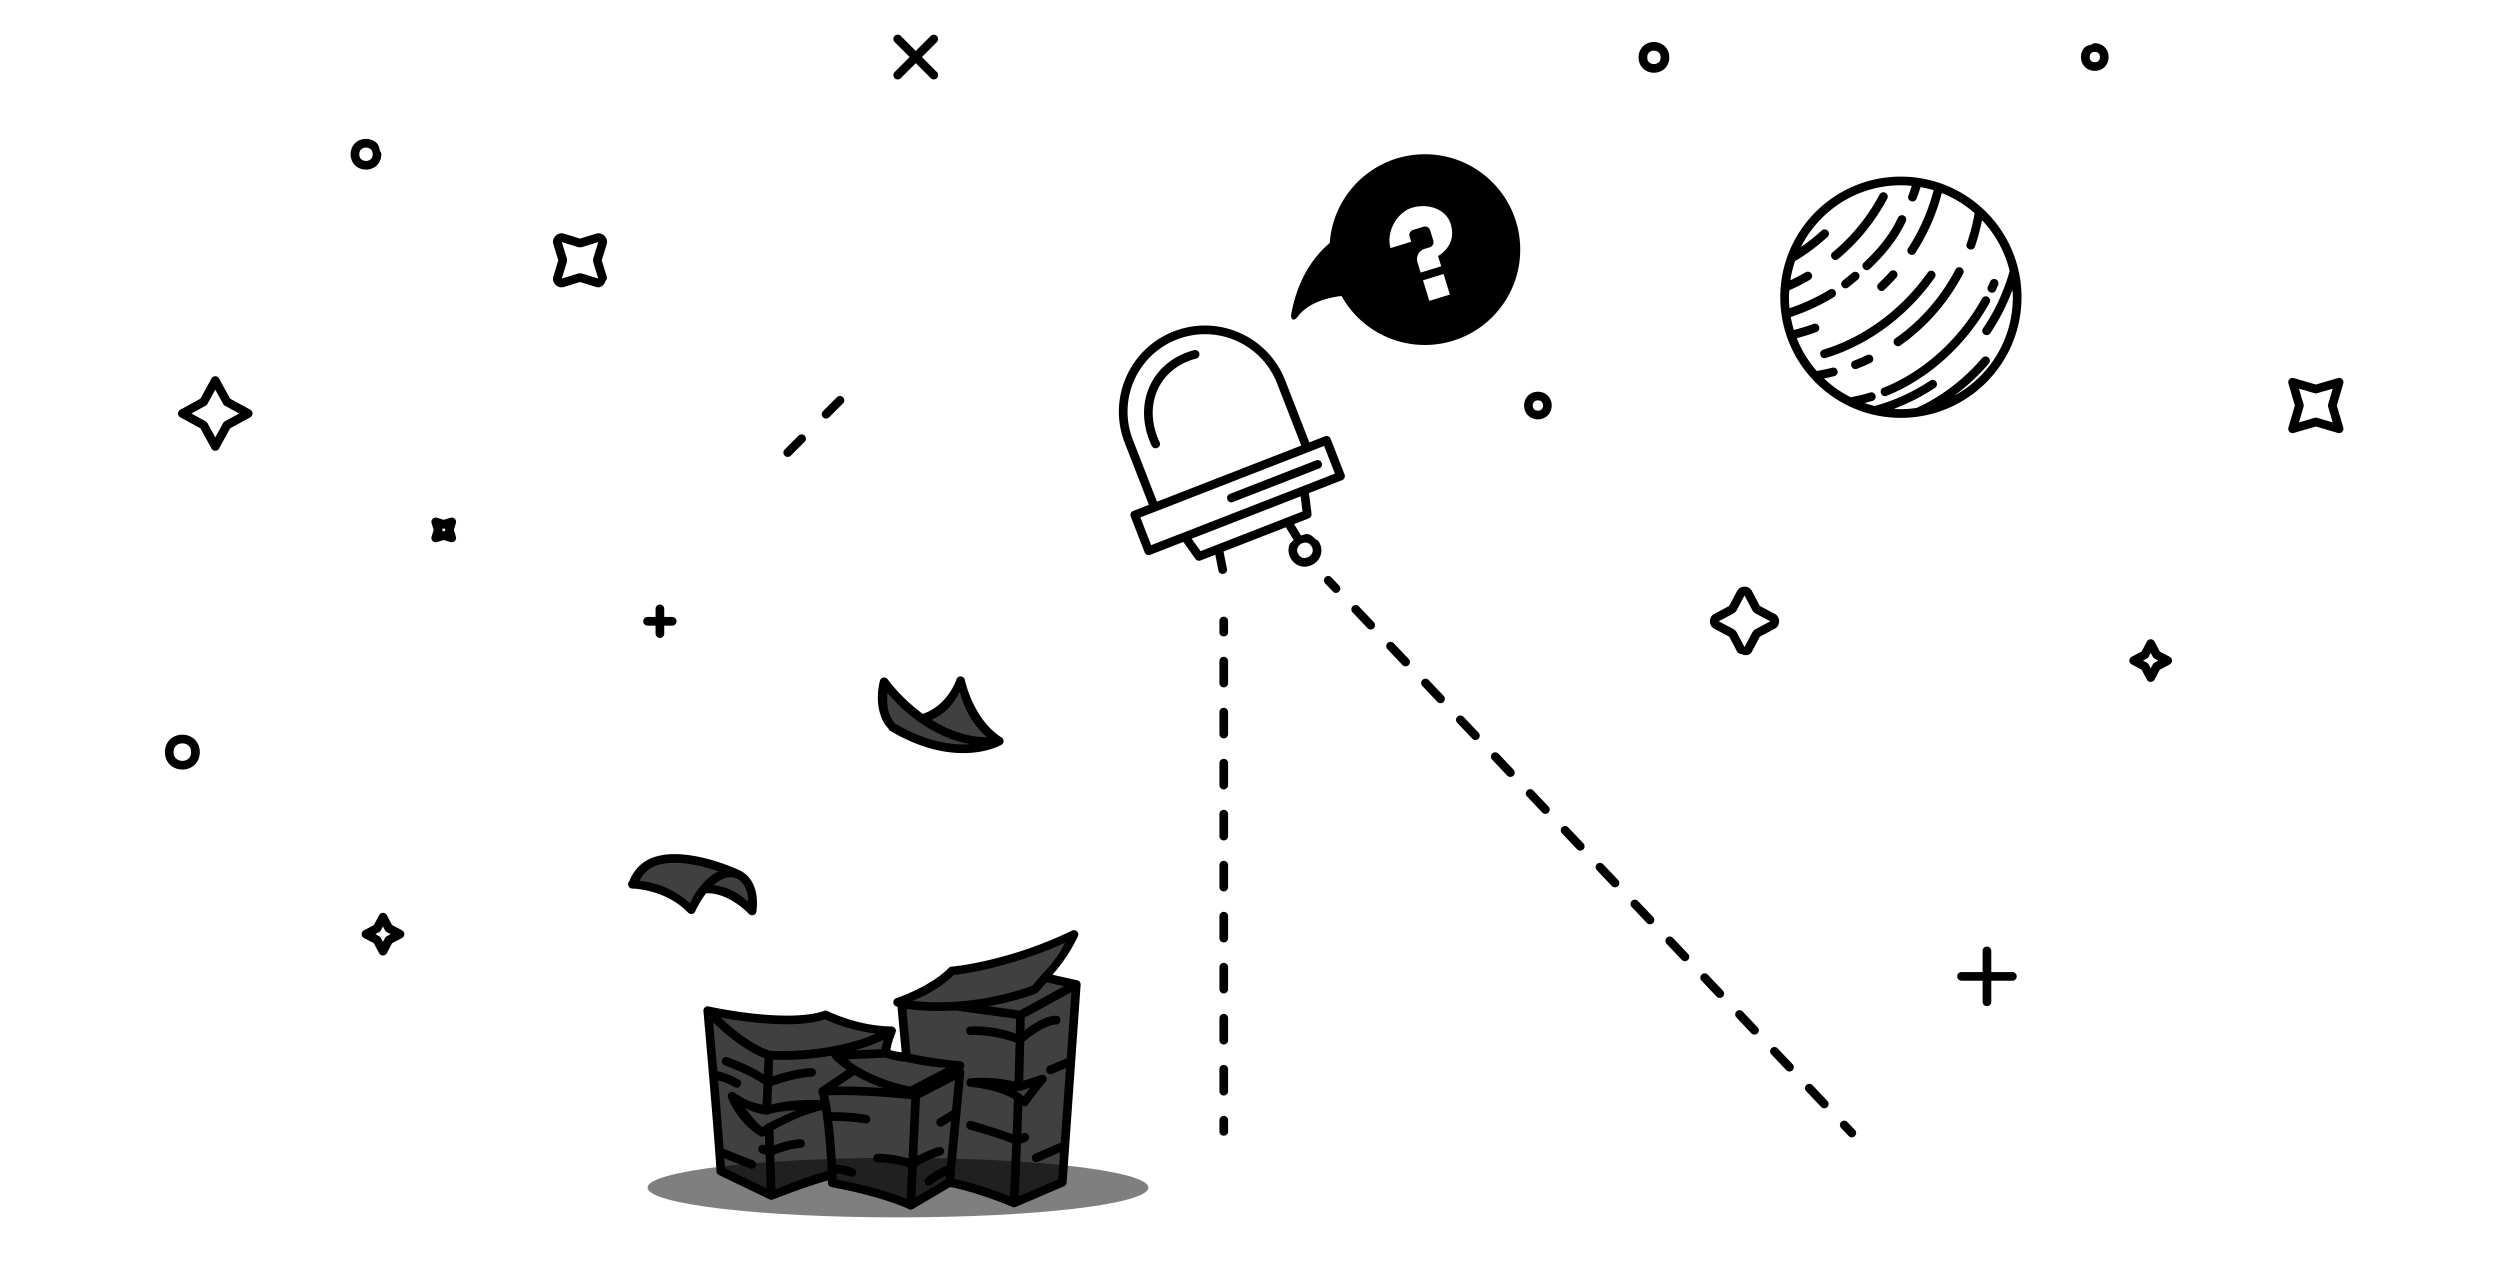 <svg xmlns="http://www.w3.org/2000/svg" width="288" height="147" viewBox="0 0 288 147" id="no-file-selected">
    <title>
        No file selected
    </title>
    <g class="outline">
        <path id="planet" d="M218.982 20.346c-7.668 0-13.894 6.226-13.894 13.896 0 7.667 6.226 13.895 13.894 13.895s13.895-6.228 13.895-13.895c0-7.669-6.227-13.896-13.895-13.896zm0 1c.426 0 .845.022 1.26.062-.125.373-.245.747-.39 1.113-.247.62.683.99.93.37.173-.439.321-.886.468-1.334.51.09 1.011.203 1.498.351a22.324 22.324 0 0 1-2.916 6.658c-.41.567.482 1.15.836.547a23.328 23.328 0 0 0 3.025-6.869 12.865 12.865 0 0 1 3.784 2.309 21.915 21.915 0 0 1-.903 3.506c-.252.643.74.99.944.33.345-.985.602-1.997.81-3.02a12.844 12.844 0 0 1 3.184 5.867c-.671 2.347-1.686 4.573-3.063 6.586-.376.551.45 1.116.826.565 1.117-1.649 1.907-3.274 2.559-4.99.018.28.043.56.043.845 0 4.9-2.726 9.158-6.746 11.34a24.002 24.002 0 0 0 3.98-3.693.5.5 0 1 0-.76-.653c-2.045 2.382-4.565 4.37-7.408 5.684-.043.017-.07.045-.103.068-.608.088-1.225.149-1.858.149-.27 0-.536-.025-.802-.041a23.282 23.282 0 0 0 4.76-2.436.5.5 0 0 0-.555-.83 22.277 22.277 0 0 1-6.408 2.94c-.401-.096-.795-.208-1.18-.34.307-.079.615-.157.918-.25.571-.163.433-1.008-.16-.98a.502.502 0 0 0-.133.023c-.731.224-1.474.401-2.225.535a12.904 12.904 0 0 1-3.07-2.156c.4-.083.798-.171 1.193-.274.567-.145.466-.978-.119-.984a.5.5 0 0 0-.133.017c-.586.152-1.18.27-1.777.373a12.866 12.866 0 0 1-2.303-3.775c.765-.2 1.522-.43 2.262-.705.527-.19.392-.97-.168-.97a.5.5 0 0 0-.182.032c-.736.275-1.49.502-2.25.698-.148-.488-.26-.99-.351-1.5a23.325 23.325 0 0 0 4.96-2.287c.436-.26.254-.928-.253-.93a.5.5 0 0 0-.272.078 22.302 22.302 0 0 1-4.582 2.13c-.04-.415-.064-.836-.064-1.263 0-.271.024-.537.04-.804a21.06 21.06 0 0 0 2.378-1.208c.44-.252.267-.924-.24-.933a.5.5 0 0 0-.272.074c-.564.336-1.148.632-1.742.91.118-.774.302-1.525.55-2.248.025-.001.044.007.07.004a23.3 23.3 0 0 0 3.661-2.744.5.5 0 1 0-.676-.738 22.33 22.33 0 0 1-2.388 1.9c2.12-4.215 6.47-7.11 11.513-7.11zm-2.025.802a.5.5 0 0 0-.432.272 22.164 22.164 0 0 1-5.396 6.635c-.524.424.125 1.205.639.77a23.172 23.172 0 0 0 5.64-6.936.5.5 0 0 0-.451-.74zm2.156 2.641a.5.5 0 0 0-.467.295c-.913 1.958-2.332 3.664-3.93 5.168-.485.457.2 1.185.686.728 1.657-1.56 3.164-3.356 4.15-5.472a.5.5 0 0 0-.439-.719zm6.584 6a.5.5 0 0 0-.431.273c-.365.696-.766 1.371-1.2 2.026h.002c-1.517 2.285-3.45 4.3-5.695 5.873-.572.378.024 1.227.574.818a23.093 23.093 0 0 0 5.953-6.136v-.002c.453-.683.872-1.388 1.252-2.114a.5.5 0 0 0-.455-.738zm-7.6.35a.5.5 0 0 0-.382.174 22 22 0 0 1-1.297 1.335c-.483.46.206 1.185.69.725.469-.446.922-.91 1.353-1.396a.5.5 0 0 0-.363-.838zm4.378.049a.5.5 0 0 0-.412.216c-2.937 4.157-7.207 7.417-12.018 8.875-.638.194-.347 1.151.29.957 5.05-1.53 9.486-4.926 12.544-9.254a.5.5 0 0 0-.404-.794zm-8.78.119a.5.5 0 0 0-.304.12c-.354.3-.713.592-1.077.882-.552.41.096 1.228.622.783.37-.295.737-.595 1.1-.9a.5.5 0 0 0-.34-.885zm16.02.83a.5.5 0 0 0-.455.312c-.076.18-.156.362-.239.545-.308.622.655 1.053.913.408.083-.186.167-.373.248-.564a.5.5 0 0 0-.467-.701zm-.957 2a.5.5 0 0 0-.438.263 24.265 24.265 0 0 1-1.877 2.877c-2.446 3.229-5.712 5.875-9.463 7.389-.634.242-.252 1.193.374.928 3.937-1.59 7.34-4.351 9.886-7.711a25.278 25.278 0 0 0 1.955-2.996.5.5 0 0 0-.437-.75zm-13.453 6.715a.5.5 0 0 0-.227.052c-.488.232-.984.444-1.488.637-.648.227-.276 1.198.357.934.53-.203 1.05-.425 1.56-.668.488-.222.333-.95-.202-.955z"/>
        <path id="speechbubble" d="M163.758 17.777c-5.675.202-10.19 4.671-10.57 10.211-2.893 2.452-4 5.791-4.44 8.211-.088.481.24.969.764.266 1.03-1.382 2.875-2.097 5.035-2.37a10.978 10.978 0 0 0 9.988 5.64c6.063-.217 10.803-5.307 10.588-11.37-.215-6.062-5.303-10.804-11.365-10.588zm.27 5.97c1.376.031 2.684.724 3.093 2.056.78 2.535-1.459 3.69-1.459 3.69l.365 1.183-2.37.728-.362-1.183h-.002c-.2-.652.17-1.351.82-1.551l.592-.18a.614.614 0 0 0 .41-.775l-.363-1.184a.614.614 0 0 0-.773-.41l-1.184.365a.612.612 0 0 0-.41.774l.181.59-2.37.73c-.546-1.777.685-4.1 2.462-4.646.444-.137.91-.199 1.37-.188zm2.273 7.817l.726 2.37-2.369.726-.728-2.367 2.37-.729z"/>
        <path id="ufo" d="M139.098 37.504a9.872 9.872 0 0 0-3.88.674c-5.099 1.983-7.632 7.738-5.648 12.838l2.78 7.14-1.807.703a.5.5 0 0 0-.285.647l1.603 4.123a.5.5 0 0 0 .649.285l3.812-1.482 1.399 1.959a.5.5 0 0 0 .588.175l1.695-.66.355 1.793c.116.676 1.133.473.98-.195l-.39-1.965 7.184-2.797.894 1.469c-.19.2-.426.364-.513.64-.145.457-.095 1 .193 1.499l.004.01c.305.5.77.807 1.248.894.477.087.951-.024 1.342-.262.39-.237.709-.608.851-1.072.143-.464.084-1.017-.22-1.518l-.006-.007a.5.5 0 0 0-.32-.223c-.281-.286-.573-.578-.922-.639-.286-.05-.536.084-.801.16l-.803-1.32 1.695-.66a.5.5 0 0 0 .315-.527l-.295-2.385 3.814-1.485a.5.5 0 0 0 .286-.648l-1.606-4.125a.5.5 0 0 0-.646-.283l-1.807.703-2.777-7.139c-1.49-3.824-5.098-6.206-8.961-6.32zm-.026.998a8.914 8.914 0 0 1 8.055 5.684l2.777 7.14-8.31 3.233-8.313 3.234-2.777-7.139a8.91 8.91 0 0 1 5.078-11.545 8.897 8.897 0 0 1 3.49-.607zm-1.402 1.82a.5.5 0 0 0-.133.02c-2.458.647-4.255 2.223-5.13 4.232-.877 2.01-.835 4.44.27 6.776.286.602 1.19.175.905-.428-.996-2.104-1.012-4.218-.258-5.947.754-1.73 2.276-3.09 4.467-3.666.58-.14.474-.992-.121-.987zm14.87 11.051l1.241 3.193-21.168 8.235-1.242-3.192 1.807-.703 17.521-6.818a.541.541 0 0 0 .031-.012l1.81-.703zM151.782 53a.5.5 0 0 0-.18.037l-9.914 3.858c-.635.235-.264 1.188.364.931l9.914-3.857c.528-.196.38-.98-.184-.969zm-1.949 4.176l.217 1.744-1.828.713a.5.5 0 0 0-.125.047l-7.82 3.047h-.007a.5.5 0 0 0-.156.062l-1.806.703-1.024-1.433v-.002l12.549-4.881zm.678 5.342c.203.035.393.138.568.412.17.283.178.5.117.697a.946.946 0 0 1-.416.51.942.942 0 0 1-.642.134c-.204-.037-.393-.146-.567-.427-.16-.28-.167-.496-.105-.692a.94.94 0 0 1 .412-.5.938.938 0 0 1 .633-.134zm2.517 3.84l-.05.001a.5.5 0 0 0-.32.85l.866.912c.457.532 1.232-.204.725-.687l-.867-.914a.5.5 0 0 0-.354-.163zm3.164 3.337a.5.5 0 0 0-.05.002.5.5 0 0 0-.323.848l1.723 1.82a.501.501 0 0 0 .727-.69l-1.723-1.818a.5.5 0 0 0-.354-.162zm-15.224 1.346a.5.5 0 0 0-.492.508v1.26c-.01.676 1.01.676 1 0v-1.26a.5.5 0 0 0-.508-.508zm19.191 2.898a.5.5 0 0 0-.32.85l1.722 1.818a.5.5 0 1 0 .727-.687l-1.723-1.818a.5.5 0 0 0-.355-.163.5.5 0 0 0-.05 0zM140.97 75.66a.5.5 0 0 0-.492.508v2.52a.5.5 0 0 0 1 0v-2.52a.5.5 0 0 0-.508-.508zm23.261 2.522a.5.5 0 0 0-.37.85l1.722 1.818a.5.5 0 0 0 .727-.688l-1.723-1.818a.5.5 0 0 0-.356-.162zm-23.261 3.355a.5.5 0 0 0-.492.508v2.52a.5.5 0 0 0 1 0v-2.52a.5.5 0 0 0-.508-.508zm27.281.889a.5.5 0 0 0-.371.85l1.723 1.816a.5.5 0 0 0 .726-.688l-1.723-1.818a.5.5 0 0 0-.355-.16zm4.02 4.242a.5.5 0 0 0-.372.85l1.723 1.818a.5.5 0 1 0 .725-.688l-1.721-1.818a.5.5 0 0 0-.355-.162zm-31.301.746a.5.5 0 0 0-.492.508v2.517a.5.5 0 0 0 1 0v-2.517a.5.5 0 0 0-.508-.508zm35.322 3.496a.5.5 0 0 0-.05.002.5.5 0 0 0-.323.848l1.725 1.82a.5.5 0 1 0 .724-.687l-1.722-1.82a.5.5 0 0 0-.354-.163zm-35.322 2.381a.5.5 0 0 0-.492.508v2.52a.5.5 0 0 0 1 0v-2.52a.5.5 0 0 0-.508-.508zm39.342 1.863a.5.5 0 0 0-.051.002.5.5 0 0 0-.32.848l1.722 1.818a.5.5 0 1 0 .725-.687l-1.723-1.819a.5.5 0 0 0-.353-.162zm-39.342 4.014a.5.5 0 0 0-.492.508v2.517a.5.5 0 0 0 1 0v-2.517a.5.5 0 0 0-.508-.508zm43.31.23a.5.5 0 0 0-.32.85l1.723 1.82a.5.5 0 0 0 .726-.69l-1.722-1.817a.5.5 0 0 0-.356-.163.5.5 0 0 0-.05 0zm4.022 4.245a.5.5 0 0 0-.322.85l1.724 1.818a.5.5 0 1 0 .725-.688l-1.723-1.818a.5.5 0 0 0-.353-.162.5.5 0 0 0-.051 0zm-47.332 1.402a.5.5 0 0 0-.492.506v2.52a.5.5 0 0 0 1 0v-2.52a.5.5 0 0 0-.508-.506zm51.402 2.842a.5.5 0 0 0-.371.85l1.723 1.818a.5.5 0 1 0 .724-.688l-1.722-1.82a.5.5 0 0 0-.354-.16zm-51.402 3.035a.5.5 0 0 0-.492.506v2.521a.5.5 0 0 0 1 0v-2.521a.5.5 0 0 0-.508-.506zm55.422 1.207a.5.5 0 0 0-.371.85l1.722 1.818a.5.5 0 1 0 .725-.688l-1.723-1.818a.5.5 0 0 0-.353-.162zm3.97 4.244a.5.5 0 0 0-.322.85l1.723 1.818a.5.5 0 0 0 .726-.687l-1.722-1.819a.5.5 0 0 0-.356-.162.5.5 0 0 0-.049 0zm-59.392.428a.5.5 0 0 0-.492.506v2.52a.5.5 0 0 0 1 0v-2.52a.5.5 0 0 0-.508-.506zm63.412 3.816a.5.5 0 0 0-.322.85l1.722 1.818a.501.501 0 0 0 .727-.69l-1.723-1.816a.5.5 0 0 0-.353-.162.5.5 0 0 0-.051 0zm-63.412 2.06a.5.5 0 0 0-.492.507v2.52a.5.5 0 0 0 1 0v-2.52a.5.5 0 0 0-.508-.506zm67.43 2.182a.5.5 0 0 0-.32.85l1.722 1.818a.5.5 0 0 0 .726-.687l-1.722-1.82a.5.5 0 0 0-.356-.16.5.5 0 0 0-.05 0zm-67.43 3.694a.5.5 0 0 0-.492.508v1.26c-.01.675 1.01.675 1 0v-1.26a.5.5 0 0 0-.508-.508zm71.498.545c-.017 0-.034 0-.051.002a.5.5 0 0 0-.32.847l.863.914c.458.485 1.185-.203.727-.687l-.866-.914a.5.5 0 0 0-.353-.162z"/>
        <path id="stars" d="M103.42 3.994a.5.5 0 0 0-.348.86l1.719 1.718-1.719 1.719a.5.5 0 1 0 .707.707l1.72-1.719 1.716 1.719a.5.5 0 1 0 .707-.707l-1.717-1.719 1.719-1.718a.5.5 0 1 0-.707-.708l-1.719 1.72-1.719-1.72a.5.5 0 0 0-.36-.152zm87.113.846c-.42 0-.85.138-1.187.431a1.76 1.76 0 0 0-.58 1.288c-.016.56.2 1.049.545 1.36.343.313.787.458 1.222.458.435 0 .877-.145 1.22-.457.345-.312.562-.8.546-1.361a1.76 1.76 0 0 0-.58-1.288 1.799 1.799 0 0 0-1.186-.431zm50.787.14a.5.5 0 0 0-.363.157c-.309.079-.64.14-.83.353a1.619 1.619 0 0 0-.398 1.082c0 .384.124.775.398 1.082.273.308.705.508 1.193.508.49 0 .918-.2 1.192-.508.273-.307.4-.698.4-1.082 0-.384-.127-.776-.4-1.084a1.587 1.587 0 0 0-1.192-.508zm-50.787.86c.201 0 .395.069.53.185.134.117.23.276.238.563.009.308-.084.47-.219.592a.83.83 0 0 1-.549.197.83.83 0 0 1-.549-.197c-.134-.123-.227-.284-.218-.592.008-.287.102-.446.236-.563a.822.822 0 0 1 .531-.185zm50.787.14c.239 0 .355.07.446.172.09.102.146.258.146.42a.64.64 0 0 1-.146.418c-.09.102-.207.172-.446.172-.238 0-.355-.07-.445-.172a.641.641 0 0 1-.146-.418c0-.161.056-.316.146-.418.09-.101.207-.174.445-.174zM42.16 16.002c-.428 0-.862.14-1.203.443-.34.303-.564.777-.564 1.325 0 .547.223 1.023.564 1.326.341.303.777.443 1.205.443.428 0 .862-.14 1.203-.443.341-.303.565-.779.565-1.326a.5.5 0 0 0-.153-.358c-.082-.365-.163-.746-.412-.967a1.807 1.807 0 0 0-1.205-.443zm0 1c.206 0 .407.072.541.191.135.12.229.28.229.577 0 .297-.094.458-.229.578a.823.823 0 0 1-.539.191.828.828 0 0 1-.54-.191c-.136-.12-.23-.28-.23-.578 0-.298.094-.457.23-.577a.823.823 0 0 1 .538-.191zm26.522 9.912a.5.5 0 0 0 0 .002l-1.862.572-1.861-.572c-.717-.221-1.435.494-1.215 1.211a.5.5 0 0 0 .002 0l.57 1.861-.57 1.86c-.222.718.495 1.437 1.213 1.215l1.861-.575 1.86.575c.525.162.919-.224 1.076-.7a.5.5 0 0 0 .139-.513l-.575-1.862.575-1.859c.221-.717-.496-1.435-1.213-1.215zm-3.963.975l1.814.558a.96.96 0 0 0 .572 0l1.815-.558-.559 1.814h.002a.96.96 0 0 0 0 .572l-.002-.002.559 1.815-1.816-.559.002.002a.96.96 0 0 0-.573 0v-.002l-1.816.56.56-1.814v-.002a.967.967 0 0 0 0-.57v-.002zM24.785 43.342a.5.5 0 0 0-.424.26l-1.27 2.324-2.323 1.271a.5.5 0 0 0 0 .877l2.324 1.27 1.271 2.326a.5.5 0 0 0 .877-.002l1.27-2.322 2.324-1.272a.5.5 0 0 0 0-.879l-2.324-1.27-1.272-2.323a.5.5 0 0 0-.453-.26zm239.309.19a.5.5 0 0 0-.47.64l.743 2.543-.744 2.543a.5.5 0 0 0 .621.619l2.543-.744 2.54.746a.5.5 0 0 0 .62-.621l-.744-2.541.742-2.543a.5.5 0 0 0-.62-.621l-2.54.746-2.543-.746a.5.5 0 0 0-.148-.022zm.746 1.238l1.805.529a.5.5 0 0 0 .28 0l1.804-.528-.528 1.805a.5.5 0 0 0 0 .281l.53 1.805-1.803-.53a.5.5 0 0 0-.282 0l-1.806.53.53-1.807a.5.5 0 0 0 0-.28zm-240.04.115l.903 1.65a.5.5 0 0 0 .2.2l1.65.902-1.65.902a.5.5 0 0 0-.2.197l-.902 1.65-.903-1.65a.5.5 0 0 0-.199-.199l-1.65-.902 1.65-.903a.5.5 0 0 0 .2-.199zm152.368.242c-.488 0-.918.2-1.191.508a1.62 1.62 0 0 0-.399 1.082c0 .383.125.772.399 1.08.273.307.703.51 1.191.51.488 0 .916-.203 1.19-.51.273-.308.398-.697.398-1.08a1.62 1.62 0 0 0-.399-1.082 1.584 1.584 0 0 0-1.189-.508zm-80.418.492a.5.5 0 0 0-.344.15l-1.59 1.592a.5.5 0 1 0 .707.707l1.59-1.59a.5.5 0 0 0-.363-.859zm80.418.508c.238 0 .353.07.443.172.09.101.145.256.145.418a.635.635 0 0 1-.145.416c-.09.101-.205.174-.443.174-.238 0-.355-.073-.445-.174a.636.636 0 0 1-.145-.416.64.64 0 0 1 .145-.418c.09-.101.207-.172.445-.172zm-84.84 3.914a.5.5 0 0 0-.344.152l-1.59 1.59a.5.5 0 1 0 .708.707l1.59-1.59a.5.5 0 0 0-.364-.859zm-42.13 9.58a.5.5 0 0 0-.477.649l.238.773-.24.775a.5.5 0 0 0 .625.627l.773-.238.778.238a.5.5 0 0 0 .625-.625l-.239-.775.239-.775a.5.5 0 0 0-.625-.625l-.776.238-.775-.238a.5.5 0 0 0-.147-.024zm.755 1.256l.02.006a.5.5 0 0 0 .295 0l.017-.006-.006.02a.5.5 0 0 0 0 .294l.006.02-.02-.006a.5.5 0 0 0-.294 0l-.018.006.006-.02a.5.5 0 0 0 0-.295zm150.016 6.709a.956.956 0 0 0-.858.496.5.5 0 0 0 0 .002l-.912 1.723-1.72.91c-.662.351-.662 1.361 0 1.713l1.722.912.912 1.722a.5.5 0 0 0 .46.266c.446.226.998.22 1.255-.266a.5.5 0 0 0 0-.001l.91-1.721 1.721-.912c.661-.352.661-1.362 0-1.713l-1.723-.912-.912-1.721a.5.5 0 0 0 0-.002.953.953 0 0 0-.855-.496zm0 1.016l.888 1.68a.97.97 0 0 0 .405.402l1.68.89-1.68.887a.5.5 0 0 0-.002.002.971.971 0 0 0-.403.402l-.888 1.68-.887-1.676-.002-.004a.968.968 0 0 0-.404-.404l-1.678-.889 1.678-.886.002-.002a.965.965 0 0 0 .402-.403v-.002zM76.012 69.646a.5.5 0 0 0-.492.508v.92h-.92a.5.5 0 1 0 0 1h.92v.92a.5.5 0 1 0 1 0v-.92h.92a.5.5 0 1 0 0-1h-.92v-.92a.5.5 0 0 0-.508-.508zm171.74 3.999a.5.5 0 0 0-.434.267l-.603 1.143-1.145.603a.5.5 0 0 0 0 .885l1.145.605.603 1.143a.5.5 0 0 0 .883.002l.608-1.143 1.144-.607a.5.5 0 0 0 0-.883l-1.144-.605-.606-1.145a.5.5 0 0 0-.451-.265zm.01 1.568l.236.445a.5.5 0 0 0 .207.21l.444.234-.444.236a.5.5 0 0 0-.207.207l-.236.445-.236-.445a.5.5 0 0 0-.207-.21l-.444-.233.444-.235a.5.5 0 0 0 .207-.209zM21.008 84.637c-.488 0-.983.159-1.37.502-.385.343-.638.878-.638 1.506 0 .627.253 1.16.639 1.503.386.343.88.504 1.369.504.488 0 .983-.16 1.369-.504.386-.342.639-.876.639-1.503 0-.628-.253-1.163-.639-1.506a2.052 2.052 0 0 0-1.37-.502zm0 1c.266 0 .525.09.705.25.18.16.303.38.303.758 0 .377-.123.596-.303.755-.18.16-.44.252-.705.252-.266 0-.526-.092-.705-.252-.18-.16-.303-.378-.303-.755 0-.378.123-.599.303-.758.18-.16.439-.25.705-.25zm23.103 19.52a.5.5 0 0 0-.433.265l-.608 1.144-1.142.606a.5.5 0 0 0 0 .885l1.142.603.606 1.145a.5.5 0 0 0 .885 0l.605-1.145 1.145-.603a.5.5 0 0 0 0-.885l-1.145-.606-.605-1.144a.5.5 0 0 0-.45-.266zm.008 1.568l.235.445a.5.5 0 0 0 .208.207l.446.236-.446.237a.5.5 0 0 0-.208.207l-.237.443-.234-.443a.5.5 0 0 0-.21-.21l-.443-.234.446-.236a.5.5 0 0 0 .207-.207zm184.768 2.318a.5.5 0 0 0-.492.508v2.43h-2.428a.5.5 0 1 0 0 1h2.428v2.43a.5.5 0 1 0 1 0v-2.43h2.431a.5.5 0 1 0 0-1h-2.431v-2.43a.5.5 0 0 0-.508-.508z"/>
        <path id="paperShadow" fill-opacity="0.5" d="M132.295 136.812c0 1.895-12.916 3.43-28.847 3.43-15.932 0-28.847-1.535-28.847-3.43 0-1.895 12.916-3.43 28.848-3.43 15.93 0 28.847 1.535 28.847 3.43"/>
        <path id="paperBackround" fill-opacity="0.75" d="M110.66 78.422s-1.075 3.399-4.45 4.375c-2.744-1.946-4.358-4.25-4.358-4.25-.851 3.584.974 5.223.974 5.223l-.002.001c7.453 4.415 12.281 1.606 12.281 1.606-.009.001-.018 0-.027.002l.03-.004-.003-.002c-3.53-2.245-4.445-6.951-4.445-6.951zM77.502 98.898c-2.04.048-3.905.772-4.652 2.967 0 0 3.967.01 6.787 2.926 0 0 .532-1.242 1.457-2.38 3.068-.258 5.547 2.528 5.547 2.528s.598-3.4-1.858-4.32h-.006c-.02-.01-3.885-1.8-7.275-1.72zm46.219 8.754c-7.54 3.662-14.06 4.202-14.06 4.202-2.264 2.318-6.25 3.609-6.25 3.609l1.025.27-.541.324.539 5.763c-.808 0-2.424-.484-2.424-.484-.054-.701.699-2.588.699-2.588-4.147-.054-7.598-1.828-7.598-1.828-4.256 1.562-13.578-.486-13.578-.486s1.242 13.844 1.512 18.478l5.816 2.803s4.741-1.94 7.004-2.426h.004v.97c6.088 1.133 9.053 2.587 9.053 2.587l4.469-2.64c3.449.645 7.435 2.37 7.435 2.37l5.547-2.37 1.617-22.788-3.61-.81c2.426-2.424 3.34-4.956 3.34-4.956z"/>
        <path id="paperOutline" d="M110.65 77.922a.5.5 0 0 0-.466.35s-.96 2.979-3.877 3.964c-2.54-1.854-4.045-3.976-4.045-3.976a.5.5 0 0 0-.428-.213.5.5 0 0 0-.469.383c-.448 1.887-.195 3.314.192 4.261.326.801.662 1.096.79 1.227a.5.5 0 0 0 .145.225.5.5 0 0 0 .078.058c3.808 2.255 6.991 2.685 9.225 2.528 2.014-.142 3.235-.75 3.467-.874a.5.5 0 0 0 .21-.822.5.5 0 0 0-.029-.03.5.5 0 0 0-.008-.005.5.5 0 0 0-.039-.03.5.5 0 0 0-.023-.017l-.002-.002c-3.294-2.097-4.219-6.623-4.219-6.623a.5.5 0 0 0-.502-.404zm-.091 1.754c.317 1.174 1.063 3.45 3.146 5.265-2.452-.036-4.613-.915-6.385-2.021 1.916-.856 2.771-2.274 3.239-3.244zm-8.325.142a19.35 19.35 0 0 0 3.592 3.328.5.5 0 0 0 .192.125c1.56 1.08 3.484 2.05 5.748 2.452-.018.001-.023.006-.041.007-2.031.143-4.97-.24-8.586-2.365-.022-.019-.353-.307-.657-1.053-.23-.564-.324-1.443-.248-2.494zM77.488 98.396a7.34 7.34 0 0 0-2.086.329c-1.26.406-2.325 1.324-2.9 2.78a.5.5 0 0 0-.123.198l-.002.002a.5.5 0 0 0-.027.16.5.5 0 0 0 .5.5s3.77.026 6.427 2.774a.5.5 0 0 0 .82-.153s.464-1.06 1.249-2.082c2.656-.086 4.92 2.368 4.92 2.368a.5.5 0 0 0 .867-.245s.167-.921-.006-1.982c-.17-1.048-.728-2.322-2.12-2.87-.004-.001-.008-.005-.013-.007l-.035-.016a.5.5 0 0 0-.004-.002c-.11-.05-2.552-1.173-5.314-1.597a12.378 12.378 0 0 0-2.153-.157zm.026 1.006c.642-.015 1.313.04 1.974.141 1.248.192 2.412.547 3.334.865-.13.058-.276.083-.398.153-.66.378-1.203.917-1.66 1.47a.5.5 0 0 0-.082.09c-.007.009-.017.017-.024.025-.745.933-.987 1.545-1.162 1.922-2.423-2.169-4.886-2.514-5.842-2.578.48-.914 1.15-1.52 2.055-1.812.548-.177 1.162-.26 1.805-.276zm6.697 1.655c.141 0 .287.019.435.048.996.392 1.353 1.242 1.493 2.1.056.35.009.387.004.662-.749-.696-2.044-1.705-3.95-1.898.232-.208.474-.396.727-.541.411-.236.834-.375 1.29-.371zm39.518 6.095a.5.5 0 0 0-.227.051c-7.455 3.621-13.883 4.152-13.883 4.152a.5.5 0 0 0-.316.149c-2.123 2.174-6.047 3.484-6.047 3.484a.5.5 0 0 0 .027.96l.117.03a.5.5 0 0 0-.004.125l.479 5.125c-.287-.043-.546-.066-.84-.136-.252-.06-.293-.077-.453-.121.042-.274.098-.626.232-1.037.176-.541.36-.998.36-.998a.5.5 0 0 0 .002-.01.5.5 0 0 0 .013-.038.5.5 0 0 0 .002-.01.5.5 0 0 0 .016-.1.5.5 0 0 0-.004-.099.5.5 0 0 0-.01-.049.5.5 0 0 0-.326-.353.5.5 0 0 0-.047-.014.5.5 0 0 0-.106-.014c-4.007-.052-7.373-1.775-7.373-1.775a.5.5 0 0 0-.402-.025c-1.95.716-5.325.63-8.158.316a54.106 54.106 0 0 1-5.098-.812.5.5 0 0 0-.18-.024.5.5 0 0 0-.464.586.5.5 0 0 0 0 .004c.006.076 1.238 13.832 1.506 18.422a.5.5 0 0 0 .28.422l5.82 2.803a.5.5 0 0 0 .405.011s4-1.56 6.319-2.19v.272a.5.5 0 0 0 .408.493c6.041 1.123 8.924 2.543 8.924 2.543a.5.5 0 0 0 .474-.018l4.288-2.533c3.322.653 7.164 2.29 7.164 2.29a.5.5 0 0 0 .394 0l5.549-2.368a.5.5 0 0 0 .303-.424l.297-4.19a.438.438 0 0 0 .006-.072l.681-9.633a.5.5 0 0 0 .008-.113l.62-8.729a.5.5 0 0 0-.444-.59l-2.797-.624c2.001-2.264 2.945-4.47 2.945-4.47a.5.5 0 0 0-.46-.67zm-1.026 1.455c-.462.917-1.205 2.177-2.676 3.647a.5.5 0 0 0-.035.037s-.249.303-.525.625c-.139.16-.285.327-.407.459-.098.107-.157.163-.18.186-.075.03-3.74 1.504-8.81 1.835a.5.5 0 0 0-.125.01 29.193 29.193 0 0 1-4.822-.103c1.27-.508 3.118-1.382 4.746-2.98.239-.021 5.915-.618 12.834-3.715zm-2.139 4.555l2.018.453-5.12 2.797-3.583-.494c3.28-.592 5.447-1.451 5.447-1.451a.5.5 0 0 0 .111-.063c.144-.107.228-.21.362-.355.133-.146.283-.317.426-.483.18-.21.24-.285.34-.404zm2.864 1.131l-.541 7.621-2.069.873a.5.5 0 0 0 .389.922l1.6-.674-.61 8.592-3.021 1.295c-.614.262-.221 1.181.392.92l2.55-1.092-.222 3.115-4.539 1.94.063-1.436c.03-.695.065-1.526.103-2.459l.086-2.152.612-.258c.662-.239.243-1.228-.389-.92l-.178.074c.04-1.042.08-2.133.12-3.256v-.027a.5.5 0 0 0 .66-.139s1.128-1.574 2.027-2.595a.5.5 0 0 0-.379-.83.5.5 0 0 0-.152.025l-2.057.682.022-.727c.037-1.207.07-2.407.097-3.56l.004-.235c.118-.102.536-.475 1.246-.949.802-.535 1.82-1.027 2.414-1.027.677.01.677-1.01 0-1-1.046 0-2.104.62-2.968 1.197-.38.253-.404.302-.664.506l.029-1.49zm-18.881 1.955a29.89 29.89 0 0 0 5.5.152l7.002.965-.033 1.703c-.791-.28-2.763-.922-5.217-.822-.7-.006-.657 1.061.04.998 2.471-.1 4.71.698 5.157.863 0 .033 0 .061-.002.094a550.673 550.673 0 0 1-.125 4.39c-.846-.195-2.846-.58-4.99-.37l-.026-.004.004.004c-.033.003-.058-.008-.091-.004a.5.5 0 0 0-.446.498.5.5 0 0 0 .465.498s1.044.072 2.319.377c.9.215 1.894.563 2.691 1.04-.007.268-.016.634-.02.735-.04 1.14-.082 2.25-.123 3.307-1.85-.705-4.697-1.52-4.697-1.52a.501.501 0 0 0-.148-.021c-.586.004-.689.838-.121.984 0 0 3.267.93 4.925 1.592a1055.574 1055.574 0 0 1-.255 6.137c-.972-.402-3.663-1.457-6.428-2.034l.101-1.078a.5.5 0 0 0 .014-.135l.594-6.25a.5.5 0 0 0 .015-.164l.432-4.558a.5.5 0 0 0-.02-.236c-.001-.006-.005-.012-.007-.018a.5.5 0 0 0-.163-.22.5.5 0 0 0-.269-.895s-2.66-.193-5.729-.852l-.474-5.08zm-21.535.961c.79.155 1.898.354 3.66.549 2.804.31 6.068.43 8.367-.332.194.098 2.618 1.253 5.885 1.644-5.527 2.413-12.132 1.987-12.23 1.98-1.562-.51-3.277-1.73-4.579-2.841a27.005 27.005 0 0 1-1.103-1zm-.864.557c.368.356.797.759 1.317 1.203 1.273 1.087 2.92 2.298 4.611 2.926l-.08 1.898c-.611-.43-1.355-.82-2.107-1.158-1.094-.49-2.059-.846-2.059-.846a.5.5 0 0 0-.195-.033.5.5 0 0 0-.15.97s.936.347 1.994.82c.962.433 2.013 1.009 2.468 1.395l-.097 2.315c-.652-.118-1.365-.314-1.96-.62-.741-.38-1.265-.751-1.265-.751-.41-.288-.94.137-.75.6 1.301 3.115 3.672 4.398 3.672 4.398a.5.5 0 0 0 .515-.026l.061-.04.04 1.142-.122-.043a.5.5 0 1 0-.336.941l.494.176.133 3.871-4.812-2.318c-.019-.295-.06-.808-.084-1.156.593.243 1.718.708 2.988 1.183a.5.5 0 1 0 .35-.937c-1.44-.538-3.14-1.24-3.419-1.356-.169-2.32-.39-5.102-.625-7.863a8.365 8.365 0 0 1 1.909.781.5.5 0 1 0 .496-.869 9.412 9.412 0 0 0-2.498-.975c-.232-2.7-.422-4.882-.489-5.628zm19.67 2.007c-.117.36-.232.728-.283 1.088-.405.023-1.52.074-3.062.14a21.187 21.187 0 0 0 3.345-1.228zm-6.013 1.836a.5.5 0 0 0 .127.317s.555.587 1.607 1.322l-2.967 2.002a.5.5 0 0 0-.289.416.5.5 0 0 0 0 .006.5.5 0 0 0-.002.047.5.5 0 0 0 0 .004.5.5 0 0 0 .004.043.5.5 0 0 0 0 .006.5.5 0 0 0 .008.043.5.5 0 0 0 .016.059c.07.25.134.56.197.87a24.368 24.368 0 0 0-1.71-.015c-1.17.03-2.609.166-3.944.518l.091-2.159c.467-.161 2.91-.993 4.567-1.043a.5.5 0 0 0-.032-1c-1.635.05-3.594.657-4.49.961l.082-1.937c.778.042 3.352.132 6.735-.46zm6.154.23c.072.022.374.113.842.225.483.116 1.04.228 1.521.245 2.485.558 3.706.618 4.682.709a378.636 378.636 0 0 0-4.143 2.16c-2.78-.568-4.809-1.516-6.144-2.344a.5.5 0 0 0-.078-.045c-.673-.423-.65-.482-.971-.758 1.99-.083 4.212-.187 4.291-.191zm-3.504 1.997c.855.51 1.947 1.035 3.274 1.506-2.493-.176-4.169-.185-5.266-.16zm11.55.576l-.333 3.51c-.182.108-.792.47-1.563.932a.5.5 0 1 0 .514.859l.932-.557-.489 5.127c-.165.07-.33.131-.728.332-.556.28-1.21.645-1.674 1.108a.5.5 0 1 0 .707.707c.3-.299.904-.663 1.418-.922.093-.047.085-.036.17-.076l-.047.476-3.455 2.041.162-3.553c.332-.239 1.2-.788 2.785-1.3a.5.5 0 0 0-.176-.977.5.5 0 0 0-.13.026c-1.178.38-1.93.759-2.424 1.05l.308-6.7zm8.669.89c-.295.39-.658.83-.764.975-.063-.051-.132-.097-.197-.146a.489.489 0 0 0-.291-.211 5.899 5.899 0 0 0-.457-.275c.028.007.246.05.246.05a.5.5 0 0 0 .293-.006zm-21.14.858c1.702.021 4.215.137 7.443.475l-.315 6.845c-1.642-.57-3.562-.57-3.562-.57a.5.5 0 1 0 .011 1s2.13.024 3.504.565l-.166 3.64c-.902-.377-3.47-1.346-8.08-2.244v-.582a.5.5 0 0 0-.008-.082l-.002-.045c.393.043.927.13 1.594.365a.5.5 0 1 0 .332-.943 7.523 7.523 0 0 0-1.975-.428 101.75 101.75 0 0 0-.181-2.62c-.064-.777-.159-1.6-.254-2.409.66.002 2.283.024 3.795.299a.5.5 0 1 0 .18-.985c-1.72-.312-3.519-.318-4.092-.316a30.565 30.565 0 0 0-.133-.85.5.5 0 0 0-.022-.13c-.06-.346-.13-.655-.2-.961a38.846 38.846 0 0 1 2.13-.024zm-11.675 1.496c.705.334 1.492.68 2.32.737a.5.5 0 0 0 .303-.01c1.02-.346 2.18-.41 3.274-.487-1.868.774-3.424 1.58-3.424 1.58a.5.5 0 0 0-.018.01l-.007.006a.5.5 0 0 0-.028.018l-.482.322c-.235-.137-1.013-.907-1.938-2.176zm8.846.23c.18 1.18.327 2.511.428 3.731.11 1.332.165 2.3.197 2.95a.5.5 0 0 0 .006.146l.01.191c-2.167.54-5.235 1.783-6.01 2.1l-.137-3.983c.42-.169 1.859-.734 3.028-.779a.5.5 0 0 0-.004-1 .5.5 0 0 0-.035.002c-1.156.044-2.36.446-3.026.703l-.06-1.76c.581-.337 3.184-1.786 5.603-2.3z" class="outline"/>
    </g>
</svg>
